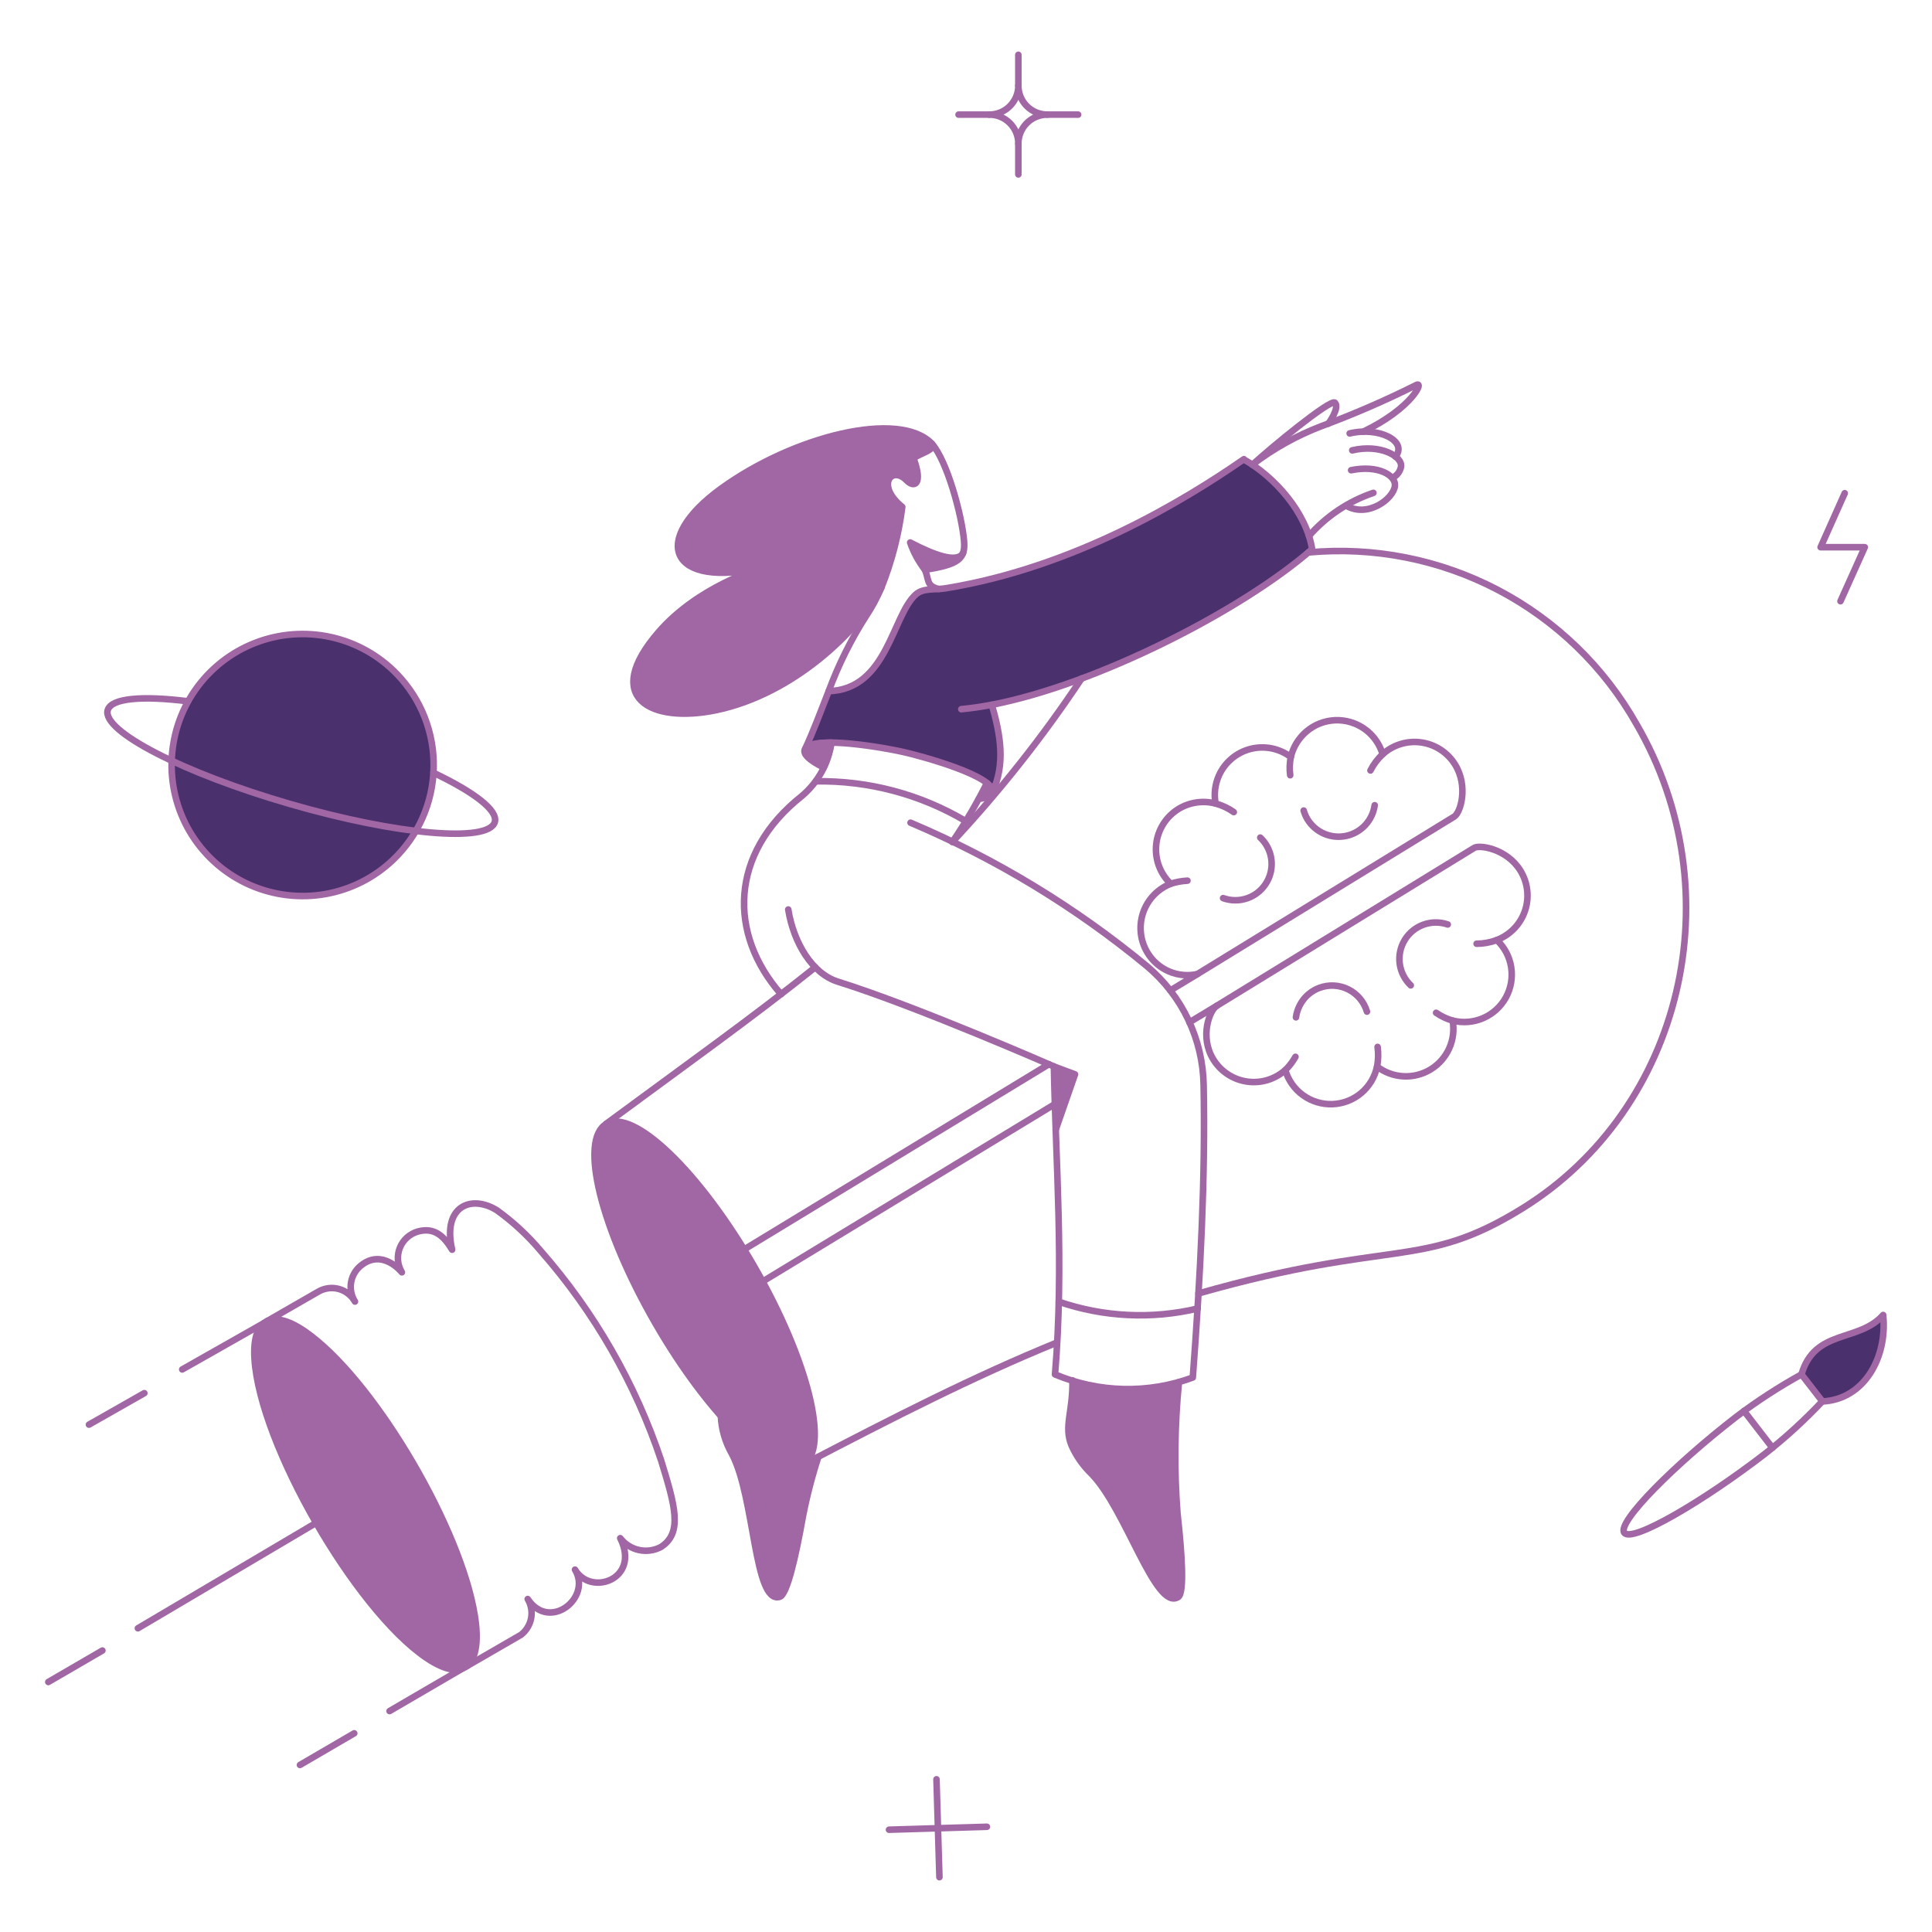 <svg width="294" height="294" viewBox="0 0 294 294" fill="none" xmlns="http://www.w3.org/2000/svg">
<path d="M199.673 83.564C198.89 78.469 194.578 73.206 190.547 70.659C190.127 70.379 189.708 70.126 189.287 69.875C180.162 76.196 163.476 86.42 143.879 89.527C142.368 89.779 140.52 89.414 139.372 90.451C135.762 93.67 135.034 104.924 126.104 105.176C124.871 108.313 123.752 111.335 122.548 113.91C124.008 111.866 134.676 113.804 137.385 114.415C140.042 115.003 151.507 118.126 151.019 120.574C153.034 116.233 152.251 111.839 150.935 107.247C166.92 104.169 189.064 92.858 199.673 83.564Z" fill="#4A306D"/>
<path d="M59.869 130.792C57.026 133.525 53.436 135.353 49.553 136.046C45.671 136.738 41.671 136.264 38.058 134.683C34.445 133.102 31.382 130.485 29.256 127.164C27.131 123.842 26.038 119.964 26.116 116.022C26.194 112.079 27.44 108.248 29.695 105.013C31.951 101.778 35.115 99.284 38.788 97.848C42.46 96.411 46.476 96.096 50.328 96.942C54.18 97.788 57.695 99.757 60.427 102.6C62.243 104.487 63.67 106.713 64.625 109.152C65.58 111.591 66.044 114.193 65.993 116.812C65.941 119.43 65.373 122.013 64.322 124.411C63.272 126.81 61.758 128.978 59.869 130.792Z" fill="#4A306D"/>
<path d="M274.139 209.149C276.154 202.178 282.874 204.305 286.569 200.105C287.241 206.517 283.713 212.956 277.33 213.263L274.139 209.149Z" fill="#4A306D"/>
<path d="M122.211 222.949C119.664 224.434 114.906 221.354 109.699 215.474C109.79 217.503 110.365 219.481 111.378 221.242C114.906 227.849 114.738 244.142 118.657 242.998C119.749 242.662 121.037 237.118 122.185 230.765C122.779 227.695 123.565 224.666 124.537 221.694C124.05 221.942 122.699 222.624 122.211 222.949Z" fill="#A167A5"/>
<path d="M138.505 82.557C139.019 84.051 139.776 85.451 140.745 86.699C143.207 86.336 145.945 85.589 146.455 84.46C146.543 84.269 146.619 84.074 146.68 83.872C146.036 85.916 142.312 84.544 138.505 82.557Z" fill="#A167A5"/>
<path d="M141.808 67.523C136.853 62.316 120.7 66.403 109.755 74.326C98.753 82.276 101.917 89.723 116.165 86.308C115.326 86.559 106.199 89.302 100.236 96.157C91.474 106.235 99.088 110.099 108.909 108.083C120.639 105.675 130.717 96.045 134.132 89.382C135.7 85.456 136.764 81.347 137.298 77.153C133.211 73.822 135.703 70.798 137.942 73.094C139.146 74.326 140.489 73.738 139.006 69.713C140.501 68.786 142.296 68.489 141.808 67.523Z" fill="#A167A5"/>
<path d="M179.181 230.284C178.664 223.637 178.739 216.957 179.405 210.323C174.093 211.823 168.459 211.736 163.196 210.072C163.308 214.72 161.853 217.071 163.057 219.955C163.78 221.571 164.806 223.034 166.079 224.265C171.343 229.585 175.85 245.261 179.293 243.022C180.246 242.403 179.881 236.723 179.181 230.284Z" fill="#A167A5"/>
<path d="M126.523 113.015C126.272 114.315 125.876 115.582 125.347 116.794C120.784 114.526 121.848 113.043 126.523 113.015Z" fill="#A167A5"/>
<path d="M151.047 120.54C150.934 121.072 150.178 121.409 148.918 121.569C149.395 120.702 149.815 119.917 150.178 119.133C150.822 119.677 151.129 120.153 151.047 120.54Z" fill="#A167A5"/>
<path d="M163.587 163.489L160.647 171.915C160.536 168.64 160.424 165.421 160.367 162.257L163.587 163.489Z" fill="#A167A5"/>
<path d="M63.05 222.977C55.532 210.109 45.557 199.148 40.844 200.964C34.466 203.422 43.12 223.131 48.082 231.74C56.425 246.185 66.503 255.983 70.707 253.722C76.818 250.317 66.835 229.455 63.05 222.977Z" fill="#A167A5"/>
<path d="M114.738 192.66C106.452 178.326 96.401 168.64 92.257 171.051C88.087 173.457 91.446 187.008 99.704 201.34C107.963 215.673 118.041 225.332 122.183 222.949C126.355 220.543 122.996 206.992 114.738 192.66Z" fill="#A167A5"/>
<path d="M124.535 221.689C123.566 224.662 122.78 227.691 122.183 230.761C121.049 237.117 119.751 242.668 118.655 242.994C114.744 244.17 114.891 227.853 111.376 221.238C110.362 219.478 109.786 217.499 109.697 215.47" stroke="#A167A5" stroke-linecap="round" stroke-linejoin="round"/>
<path d="M221.425 116.346C220.866 115.442 220.116 114.672 219.227 114.09C218.338 113.508 217.331 113.129 216.28 112.979C215.228 112.83 214.156 112.913 213.139 113.224C212.123 113.535 211.188 114.065 210.4 114.778C210.087 113.714 209.534 112.738 208.783 111.923C208.032 111.108 207.103 110.477 206.069 110.078C204.58 109.503 202.941 109.439 201.412 109.896C199.882 110.353 198.547 111.305 197.617 112.602C197.054 113.38 196.651 114.262 196.43 115.197C195.561 114.542 194.556 114.092 193.489 113.88C192.422 113.669 191.32 113.7 190.267 113.974C189.214 114.247 188.237 114.755 187.407 115.459C186.578 116.163 185.918 117.045 185.477 118.04C184.888 119.37 184.715 120.848 184.98 122.279C184.036 122.032 183.051 121.976 182.085 122.116C181.118 122.255 180.189 122.587 179.353 123.092C178.41 123.671 177.612 124.459 177.021 125.396C176.43 126.332 176.063 127.392 175.946 128.493C175.83 129.594 175.968 130.707 176.35 131.746C176.732 132.785 177.348 133.722 178.149 134.486C176.669 135.068 175.422 136.123 174.602 137.485C173.782 138.848 173.433 140.443 173.611 142.024C173.728 143.072 174.073 144.082 174.621 144.983C175.388 146.25 176.532 147.244 177.893 147.827C179.253 148.409 180.763 148.55 182.208 148.23L221.288 124.269C222.271 123.677 223.466 119.643 221.425 116.346Z" stroke="#A167A5" stroke-linecap="round" stroke-linejoin="round"/>
<path d="M191.779 127.459C192.468 128.109 192.978 128.926 193.26 129.83C193.542 130.734 193.587 131.695 193.39 132.622C193.194 133.548 192.762 134.409 192.137 135.12C191.512 135.832 190.715 136.371 189.821 136.685C188.624 137.105 187.318 137.1 186.124 136.67" stroke="#A167A5" stroke-linecap="round" stroke-linejoin="round"/>
<path d="M209.191 122.533C209.035 123.665 208.534 124.721 207.755 125.558C206.976 126.394 205.958 126.969 204.84 127.205C203.722 127.44 202.559 127.325 201.509 126.875C200.458 126.425 199.573 125.661 198.973 124.688C198.719 124.268 198.522 123.816 198.385 123.345" stroke="#A167A5" stroke-linecap="round" stroke-linejoin="round"/>
<path d="M210.395 114.778C209.643 115.488 209.018 116.321 208.547 117.243" stroke="#A167A5" stroke-linecap="round" stroke-linejoin="round"/>
<path d="M180.698 134.014C179.83 134.058 178.971 134.217 178.145 134.487" stroke="#A167A5" stroke-linecap="round" stroke-linejoin="round"/>
<path d="M196.426 115.198C196.243 116.11 196.212 117.047 196.336 117.969" stroke="#A167A5" stroke-linecap="round" stroke-linejoin="round"/>
<path d="M187.75 123.579C186.91 122.984 185.971 122.544 184.976 122.28" stroke="#A167A5" stroke-linecap="round" stroke-linejoin="round"/>
<path d="M231.391 132.526C229.314 129.106 225.028 128.496 224.281 129.056L185.172 153.048C184.053 153.719 182.517 157.784 184.641 161.221C185.194 162.119 185.936 162.885 186.816 163.466C187.697 164.047 188.693 164.428 189.736 164.584C190.779 164.739 191.844 164.663 192.855 164.361C193.866 164.059 194.798 163.539 195.586 162.838C196.035 164.38 196.987 165.728 198.29 166.667C199.592 167.606 201.172 168.083 202.777 168.022C204.382 167.961 205.92 167.365 207.148 166.33C208.375 165.294 209.221 163.877 209.551 162.306C210.707 163.19 212.104 163.705 213.557 163.783C215.011 163.861 216.454 163.498 217.698 162.741C218.942 161.985 219.928 160.87 220.527 159.544C221.127 158.217 221.311 156.74 221.057 155.307C222.608 155.699 224.246 155.565 225.712 154.926C227.179 154.287 228.393 153.18 229.163 151.778C229.932 150.374 230.212 148.755 229.961 147.174C229.71 145.594 228.941 144.142 227.775 143.046C228.768 142.669 229.665 142.078 230.404 141.316C231.143 140.554 231.705 139.638 232.051 138.634C232.396 137.63 232.515 136.562 232.401 135.507C232.287 134.451 231.942 133.434 231.391 132.526Z" stroke="#A167A5" stroke-linecap="round" stroke-linejoin="round"/>
<path d="M208.015 153.943C207.8 153.214 207.437 152.538 206.949 151.956C206.461 151.374 205.858 150.899 205.179 150.56C204.499 150.221 203.757 150.025 202.998 149.985C202.24 149.945 201.481 150.062 200.77 150.328C199.819 150.685 198.984 151.296 198.357 152.095C197.745 152.885 197.349 153.82 197.209 154.81" stroke="#A167A5" stroke-linecap="round" stroke-linejoin="round"/>
<path d="M220.306 140.679C219.109 140.267 217.806 140.277 216.615 140.708C215.424 141.138 214.416 141.963 213.759 143.046C213.102 144.128 212.835 145.403 213.002 146.658C213.169 147.913 213.761 149.073 214.679 149.946" stroke="#A167A5" stroke-linecap="round" stroke-linejoin="round"/>
<path d="M227.779 143.053C226.793 143.418 225.751 143.607 224.7 143.613" stroke="#A167A5" stroke-linecap="round" stroke-linejoin="round"/>
<path d="M197.136 160.818C196.717 161.565 196.195 162.248 195.586 162.851" stroke="#A167A5" stroke-linecap="round" stroke-linejoin="round"/>
<path d="M221.062 155.314C220.161 155.056 219.308 154.651 218.538 154.118" stroke="#A167A5" stroke-linecap="round" stroke-linejoin="round"/>
<path d="M209.635 159.314C209.768 160.312 209.742 161.324 209.556 162.313" stroke="#A167A5" stroke-linecap="round" stroke-linejoin="round"/>
<path d="M185.172 153.048L181.001 155.566" stroke="#A167A5" stroke-linecap="round" stroke-linejoin="round"/>
<path d="M182.205 148.232L178.089 150.724" stroke="#A167A5" stroke-linecap="round" stroke-linejoin="round"/>
<path d="M160.509 168.024L116.054 195.01" stroke="#A167A5" stroke-linecap="round" stroke-linejoin="round"/>
<path d="M159.613 161.948L113.225 190.14" stroke="#A167A5" stroke-linecap="round" stroke-linejoin="round"/>
<path d="M199.085 84.068C209.041 83.147 219.052 85.122 227.912 89.755C236.772 94.389 244.105 101.484 249.028 110.187C263.899 135.743 256.109 168.749 231.643 183.897C216.338 193.373 212.092 188.363 182.373 196.833" stroke="#A167A5" stroke-linecap="round" stroke-linejoin="round"/>
<path d="M122.504 222.731C136.098 215.642 148.248 209.444 160.761 204.333" stroke="#A167A5" stroke-linecap="round" stroke-linejoin="round"/>
<path d="M124.059 147.196C114.626 154.754 104.295 162.117 92.229 171.02" stroke="#A167A5" stroke-linecap="round" stroke-linejoin="round"/>
<path d="M164.596 103.244C158.729 112.064 152.146 120.389 144.916 128.131" stroke="#A167A5" stroke-linecap="round" stroke-linejoin="round"/>
<path d="M189.26 69.903C193.99 72.562 198.806 78.022 199.673 83.564C189.063 92.858 166.92 104.169 150.935 107.247C152.251 111.839 153.034 116.234 151.019 120.574C151.507 118.129 140.21 115.045 137.385 114.415C134.627 113.799 123.996 111.885 122.548 113.91C123.752 111.335 124.872 108.311 126.104 105.176C135.034 104.924 135.747 93.654 139.372 90.451C140.514 89.442 142.312 89.78 143.879 89.527C163.464 86.342 180.162 76.202 189.287 69.875L189.26 69.903Z" stroke="#A167A5" stroke-linecap="round" stroke-linejoin="round"/>
<path d="M124.15 118.894C132.165 118.766 140.058 120.863 146.953 124.95" stroke="#A167A5" stroke-linecap="round" stroke-linejoin="round"/>
<path d="M146.55 84.171C145.637 85.767 142.109 84.438 138.505 82.554C139.019 84.049 139.775 85.448 140.745 86.696" stroke="#A167A5" stroke-linecap="round" stroke-linejoin="round"/>
<path d="M142.841 89.632C140.891 89.153 141.413 88.203 140.745 86.699C146.008 85.921 146.919 84.953 146.703 82.316C146.387 78.485 144.138 70.138 141.808 67.523" stroke="#A167A5" stroke-linecap="round" stroke-linejoin="round"/>
<path d="M150.935 107.247C149.311 107.555 147.744 107.779 146.287 107.92" stroke="#A167A5" stroke-linecap="round" stroke-linejoin="round"/>
<path d="M139.009 69.707C140.492 73.738 139.156 74.326 137.945 73.088C135.705 70.794 133.214 73.823 137.301 77.147C136.768 81.342 135.705 85.453 134.138 89.38C130.723 96.044 120.644 105.674 108.915 108.082C99.088 110.097 91.474 106.234 100.242 96.156C106.205 89.297 115.332 86.554 116.171 86.307C101.922 89.722 98.762 82.279 109.761 74.325C120.709 66.406 136.858 62.315 141.814 67.522C142.287 68.48 140.448 68.818 139.009 69.707Z" stroke="#A167A5" stroke-linecap="round" stroke-linejoin="round"/>
<path d="M126.104 105.176C127.582 101.175 129.488 97.346 131.787 93.754C132.696 92.394 133.474 90.951 134.11 89.444" stroke="#A167A5" stroke-linecap="round" stroke-linejoin="round"/>
<path d="M144.958 128.087C146.899 125.228 148.648 122.243 150.193 119.152" stroke="#A167A5" stroke-linecap="round" stroke-linejoin="round"/>
<path d="M205.776 68.531C210.003 67.523 213.482 69.428 213.194 71.051C213.129 71.376 212.996 71.685 212.803 71.955C212.61 72.225 212.362 72.451 212.075 72.618" stroke="#A167A5" stroke-linecap="round" stroke-linejoin="round"/>
<path d="M205.384 65.956C209.835 64.892 214.258 67.132 212.355 69.484" stroke="#A167A5" stroke-linecap="round" stroke-linejoin="round"/>
<path d="M199.197 81.548C201.831 78.542 205.211 76.282 208.996 74.998" stroke="#A167A5" stroke-linecap="round" stroke-linejoin="round"/>
<path d="M205.607 71.554C209.723 70.714 212.434 72.337 212.271 73.934C212.07 75.893 208.155 78.861 204.852 76.957" stroke="#A167A5" stroke-linecap="round" stroke-linejoin="round"/>
<path d="M202.137 64.471C202.193 64.415 203.901 62.037 203.145 61.28C202.501 60.636 193.207 68.279 190.603 70.714" stroke="#A167A5" stroke-linecap="round" stroke-linejoin="round"/>
<path d="M207.483 65.675C214.874 62.121 216.859 57.833 215.462 58.619C210.802 60.952 206.017 63.027 201.128 64.834C197.345 66.274 193.79 68.254 190.575 70.714" stroke="#A167A5" stroke-linecap="round" stroke-linejoin="round"/>
<path d="M179.405 210.323C178.745 216.957 178.67 223.637 179.181 230.284C179.894 236.721 180.244 242.404 179.293 243.022C175.847 245.258 171.333 229.595 166.079 224.265C164.804 223.036 163.777 221.572 163.057 219.955C161.85 217.066 163.313 214.711 163.195 210.048" stroke="#A167A5" stroke-linecap="round" stroke-linejoin="round"/>
<path d="M114.738 192.66C123.007 206.986 126.358 220.547 122.183 222.942C118.044 225.326 107.963 215.664 99.704 201.333C91.446 187.002 88.09 173.46 92.257 171.048C96.425 168.635 106.462 178.32 114.738 192.66Z" stroke="#A167A5" stroke-linecap="round" stroke-linejoin="round"/>
<path d="M72.248 245.831C70.154 232.802 57.571 211.126 47.355 203.298C42.077 199.21 38.298 199.933 38.73 206.789C39.55 219.799 54.037 244.898 64.85 252.262C70.854 256.349 73.435 253.227 72.248 245.831Z" stroke="#A167A5" stroke-linecap="round" stroke-linejoin="round"/>
<path d="M70.985 253.575L79.296 248.767C80.096 248.139 80.64 247.241 80.826 246.241C81.011 245.241 80.826 244.208 80.305 243.335C83.612 248.317 90.102 243.173 87.499 238.856C89.914 242.972 97.508 240.314 94.386 234.07C95.093 234.987 96.101 235.625 97.233 235.871C98.365 236.117 99.548 235.955 100.572 235.413C103.953 233.255 102.699 229.058 100.601 222.227C96.677 210.495 90.453 199.663 82.292 190.365C80.331 188.029 78.085 185.947 75.608 184.167C71.69 181.738 67.283 183.559 68.799 190.17C67.552 188.092 66.09 186.734 63.619 187.397C62.995 187.571 62.42 187.887 61.939 188.32C61.457 188.753 61.082 189.291 60.843 189.893C60.605 190.495 60.508 191.144 60.563 191.789C60.617 192.435 60.82 193.059 61.156 193.612C61.156 193.612 58.256 189.946 54.969 192.549C54.154 193.186 53.604 194.103 53.428 195.122C53.252 196.142 53.462 197.19 54.017 198.063C53.619 197.36 53.02 196.791 52.296 196.431C51.573 196.07 50.758 195.934 49.956 196.039C49.424 196.109 48.911 196.283 48.447 196.552L40.623 201.053" stroke="#A167A5" stroke-linecap="round" stroke-linejoin="round"/>
<path d="M274.139 209.149C270.686 211.056 267.375 213.207 264.23 215.587C254.989 222.724 245.977 231.684 247.178 233.252C248.379 234.821 259.302 228.385 268.565 221.242C271.669 218.802 274.589 216.135 277.299 213.263" stroke="#A167A5" stroke-linecap="round" stroke-linejoin="round"/>
<path d="M274.139 209.149C276.154 202.178 282.874 204.305 286.569 200.105C287.241 206.517 283.713 212.956 277.33 213.263L274.139 209.149Z" stroke="#A167A5" stroke-linecap="round" stroke-linejoin="round"/>
<path d="M265.391 214.71L269.716 220.318" stroke="#A167A5" stroke-linecap="round" stroke-linejoin="round"/>
<path d="M280.719 75.054L277.051 83.27H283.769L280.073 91.487" stroke="#A167A5" stroke-linecap="round" stroke-linejoin="round"/>
<path d="M150.178 277.987L135.286 278.434" stroke="#A167A5" stroke-linecap="round" stroke-linejoin="round"/>
<path d="M142.956 285.658L142.508 270.764" stroke="#A167A5" stroke-linecap="round" stroke-linejoin="round"/>
<path d="M126.523 113.015C126.272 114.315 125.876 115.582 125.347 116.794C120.784 114.526 121.848 113.043 126.523 113.015Z" stroke="#A167A5" stroke-linecap="round" stroke-linejoin="round"/>
<path d="M151.019 120.574C150.884 121.081 150.165 121.412 148.949 121.576" stroke="#A167A5" stroke-linecap="round" stroke-linejoin="round"/>
<path d="M126.523 113.015C126.064 116.195 124.45 119.095 121.988 121.16C110.986 129.895 110.816 142.128 118.852 151.284" stroke="#A167A5" stroke-linecap="round" stroke-linejoin="round"/>
<path d="M40.134 201.359L27.73 208.392" stroke="#A167A5" stroke-linecap="round" stroke-linejoin="round"/>
<path d="M70.416 253.882L59.281 260.378" stroke="#A167A5" stroke-linecap="round" stroke-linejoin="round"/>
<path d="M53.905 263.765L45.646 268.581" stroke="#A167A5" stroke-linecap="round" stroke-linejoin="round"/>
<path d="M21.963 212.003L13.537 216.791" stroke="#A167A5" stroke-linecap="round" stroke-linejoin="round"/>
<path d="M48.11 231.74L20.983 247.78" stroke="#A167A5" stroke-linecap="round" stroke-linejoin="round"/>
<path d="M15.581 251.169L7.35 255.955" stroke="#A167A5" stroke-linecap="round" stroke-linejoin="round"/>
<path d="M59.869 130.792C57.026 133.525 53.436 135.353 49.553 136.046C45.671 136.738 41.671 136.264 38.058 134.683C34.445 133.102 31.382 130.485 29.256 127.164C27.131 123.842 26.038 119.964 26.116 116.022C26.194 112.079 27.44 108.248 29.695 105.013C31.951 101.778 35.115 99.284 38.788 97.848C42.46 96.411 46.476 96.096 50.328 96.942C54.18 97.788 57.695 99.757 60.427 102.6C62.243 104.487 63.67 106.713 64.625 109.152C65.58 111.591 66.044 114.193 65.993 116.812C65.941 119.43 65.373 122.013 64.322 124.411C63.272 126.81 61.758 128.978 59.869 130.792Z" stroke="#A167A5" stroke-linecap="round" stroke-linejoin="round"/>
<path d="M65.971 117.6C72.158 120.54 75.82 123.333 75.293 125.097C74.351 128.282 60.427 127.057 44.163 122.353C27.899 117.649 15.464 111.25 16.392 108.06C16.921 106.238 21.627 105.847 28.593 106.716" stroke="#A167A5" stroke-linecap="round" stroke-linejoin="round"/>
<path d="M119.952 138.405C120.763 143.5 123.627 148.172 127.483 149.38C139.524 153.146 160.376 162.285 160.376 162.285C160.636 176.703 161.941 192.567 160.545 209.149C167.221 211.959 174.716 212.129 181.513 209.623C182.689 193.975 183.443 178.97 183.163 165.112C183.1 161.664 182.301 158.269 180.819 155.155C179.337 152.041 177.206 149.279 174.57 147.056C163.69 138.061 151.56 130.697 138.561 125.193" stroke="#A167A5" stroke-linecap="round" stroke-linejoin="round"/>
<path d="M160.368 162.285L163.587 163.489L160.649 171.915" stroke="#A167A5" stroke-linecap="round" stroke-linejoin="round"/>
<path d="M161.125 198.09C167.931 200.425 175.259 200.785 182.261 199.126" stroke="#A167A5" stroke-linecap="round" stroke-linejoin="round"/>
<path d="M154.966 8.342V13.018" stroke="#A167A5" stroke-linecap="round" stroke-linejoin="round"/>
<path d="M164.064 17.44H159.388" stroke="#A167A5" stroke-linecap="round" stroke-linejoin="round"/>
<path d="M154.966 26.539V21.863" stroke="#A167A5" stroke-linecap="round" stroke-linejoin="round"/>
<path d="M145.868 17.44H150.546" stroke="#A167A5" stroke-linecap="round" stroke-linejoin="round"/>
<path d="M159.388 17.44C158.807 17.442 158.231 17.329 157.693 17.107C157.156 16.886 156.668 16.56 156.257 16.149C155.846 15.738 155.521 15.25 155.299 14.713C155.077 14.175 154.964 13.6 154.966 13.018C154.969 13.893 154.711 14.749 154.225 15.477C153.74 16.205 153.048 16.772 152.239 17.105C151.702 17.327 151.127 17.441 150.546 17.44C151.127 17.439 151.702 17.552 152.239 17.774C152.777 17.996 153.265 18.322 153.675 18.733C154.086 19.144 154.412 19.632 154.633 20.169C154.855 20.706 154.968 21.282 154.966 21.863C154.964 21.282 155.077 20.706 155.299 20.169C155.521 19.632 155.846 19.143 156.257 18.732C156.668 18.321 157.156 17.995 157.693 17.774C158.231 17.552 158.806 17.439 159.388 17.44Z" stroke="#A167A5" stroke-linecap="round" stroke-linejoin="round"/>
</svg>
